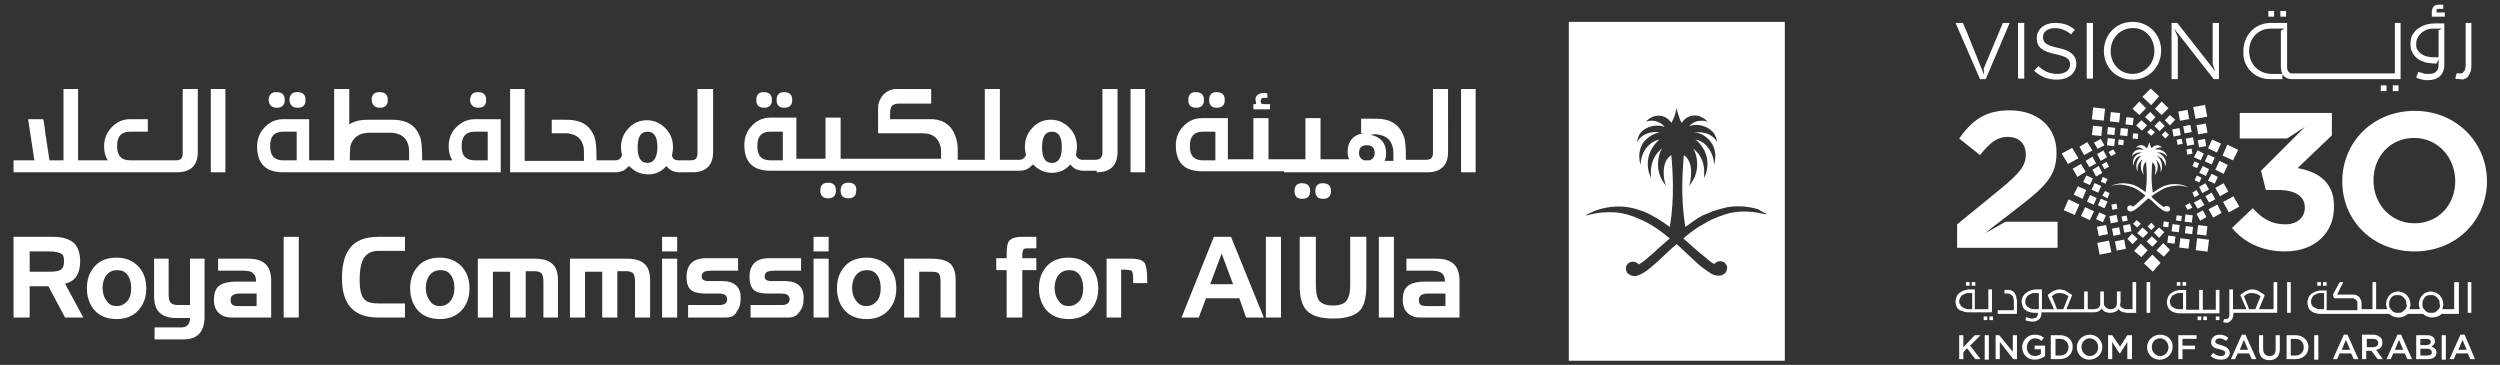 <?xml version="1.0" encoding="utf-8"?>
<!-- Generator: Adobe Illustrator 27.0.1, SVG Export Plug-In . SVG Version: 6.00 Build 0)  -->
<svg version="1.1" id="Layer_1" xmlns="http://www.w3.org/2000/svg" xmlns:xlink="http://www.w3.org/1999/xlink" x="0px" y="0px"
	 viewBox="0 0 480.3 70.1" style="enable-background:new 0 0 480.3 70.1;" xml:space="preserve">
<rect x="0" y="0" width="480.3" height="70.1" fill="#333333" stroke="none"/>
<style type="text/css">
	.st0{fill:#FFFFFF;}
</style>
<g>
	<g>
		<g>
			<rect x="435.8" y="2.1" class="st0" width="1.1" height="1.1"/>
			<rect x="459.7" y="16.4" class="st0" width="1.1" height="1.1"/>
			<path class="st0" d="M473.6,15.1c0.3-0.1,0.5-0.3,0.7-0.6c0.2-0.3,0.3-0.6,0.4-0.9c0.1-0.4,0.1-0.8,0.1-1.2v-8h-1.1v8
				c0,0.3,0,0.6-0.1,0.8c0,0.2-0.1,0.4-0.2,0.5c-0.1,0.1-0.2,0.2-0.3,0.3c-0.1,0.1-0.3,0.1-0.5,0.1c-0.1,0-0.2,0-0.3,0
				c-0.1,0-0.2,0-0.3-0.1l-0.3,1.1c0.3,0.1,0.6,0.1,0.9,0.1C473,15.3,473.3,15.3,473.6,15.1z"/>
			<path class="st0" d="M469.7,2.4h-1.6V2.1c0-0.1,0-0.3,0.1-0.3c0.1-0.1,0.2-0.1,0.4-0.1h0.8V0.9h-0.8c-0.4,0-0.8,0.1-1,0.3
				c-0.2,0.2-0.4,0.6-0.4,1.1v0.9h2.5V2.4z"/>
			<rect x="457.4" y="16.4" class="st0" width="1.1" height="1.1"/>
			<rect x="438.1" y="2.1" class="st0" width="1.1" height="1.1"/>
			<path class="st0" d="M464.5,11.3c0.4,0.3,0.9,0.5,1.5,0.7c0.6,0.1,1.2,0.2,1.8,0.2h0.3l0.4-0.8v1.1c0,0.6-0.2,1-0.5,1.3
				c-0.3,0.3-0.8,0.4-1.4,0.4c-0.4,0-0.7,0-1-0.1c-0.3-0.1-0.6-0.2-1-0.3l-0.4,1.1c0.4,0.2,0.8,0.3,1.2,0.4c0.3,0.1,0.7,0.1,1,0.1
				c1.1,0,1.9-0.3,2.4-0.8c0.5-0.5,0.8-1.2,0.8-2.1v-8h-1.8c-0.7,0-1.4,0.1-1.9,0.3c-0.6,0.2-1.1,0.5-1.5,0.8
				c-0.4,0.3-0.7,0.8-1,1.2c-0.2,0.5-0.3,1-0.3,1.6c0,0.7,0.1,1.3,0.4,1.7C463.7,10.6,464.1,11,464.5,11.3z M464.5,7.2
				c0.2-0.3,0.4-0.6,0.7-0.9c0.3-0.2,0.6-0.4,1-0.6c0.4-0.1,0.7-0.2,1.1-0.2v0h1.9l-0.7,0.3V11h-1.2c-0.4,0-0.8-0.1-1.2-0.2
				c-0.4-0.1-0.7-0.3-1-0.5c-0.3-0.2-0.5-0.5-0.7-0.8c-0.2-0.3-0.2-0.7-0.2-1.1C464.2,7.9,464.3,7.6,464.5,7.2z"/>
			<path class="st0" d="M436.1,15.2h2.4v-0.9c0,0,0,0.1,0.1,0.1c0.2,0.3,0.4,0.4,0.7,0.6c0.3,0.1,0.6,0.2,1,0.2h20.9V4.4h-1.1v9.7
				h-1.2h-18.5c-0.2,0-0.4,0-0.5-0.1c-0.1-0.1-0.2-0.2-0.3-0.3c-0.1-0.1-0.1-0.3-0.2-0.5c0-0.2,0-0.5,0-0.8V4.4h-3.1
				c-3.2,0-5.3,2.5-5.3,5.4v0C430.8,12.7,433,15.2,436.1,15.2z M432.1,9.8c0-2.4,1.7-4.3,4.1-4.3h2.7l-0.7,0.4v6.5
				c0,0.4,0,0.9,0.1,1.2c0,0.2,0.1,0.4,0.2,0.6l-2.2,0C433.8,14.1,432.1,12.2,432.1,9.8L432.1,9.8z"/>
			<polygon class="st0" points="425.1,12.3 425.6,13.7 418.3,4.4 417.2,4.4 417.2,15.2 418.4,15.2 418.4,7.1 417.7,5.5 425.3,15.2 
				426.3,15.2 426.3,4.4 425.1,4.4 			"/>
			<path class="st0" d="M441.4,32.3L448,26v-4.3h-17.7v4.9h9.1l3.4-2.2l-8.4,8.4l0.9,3.7h2.4c3.2,0,5.1,1.2,5.1,3.3v0.1
				c0,1.9-1.5,3.2-3.7,3.2c-2.7,0-4.5-1.1-6.3-3.1l-4,3.8c2.2,2.6,5.5,4.5,10.2,4.5c5.8,0,9.4-3.6,9.4-8.5v-0.1
				C448.5,34.8,445,32.9,441.4,32.3z"/>
			<path class="st0" d="M409.7,4.2c-3.3,0-5.5,2.6-5.5,5.6v0c0,3,2.2,5.5,5.5,5.5s5.5-2.6,5.5-5.6v0C415.2,6.8,413,4.2,409.7,4.2z
				 M413.9,9.8c0,2.4-1.8,4.4-4.2,4.4c-2.5,0-4.2-2-4.2-4.4v0c0-2.4,1.8-4.4,4.2-4.4C412.1,5.3,413.9,7.3,413.9,9.8L413.9,9.8z"/>
			<path class="st0" d="M463.9,21.3c-8.1,0-13.9,6.1-13.9,13.5v0.1c0,7.4,5.8,13.4,13.9,13.4c8.1,0,13.9-6.1,13.9-13.5v-0.1
				C477.7,27.3,471.9,21.3,463.9,21.3z M471.7,34.8c0,4.5-3.2,8.1-7.8,8.1c-4.6,0-7.9-3.7-7.9-8.2v-0.1c0-4.5,3.2-8.1,7.8-8.1
				S471.7,30.3,471.7,34.8L471.7,34.8z"/>
			<rect x="400.9" y="4.4" class="st0" width="1.2" height="10.7"/>
			<path class="st0" d="M381.4,44.8l1.1-0.9l5.7-4.4c4.6-3.6,6.9-5.7,6.9-10.1v-0.1c0-4.9-3.6-8.1-9-8.1c-4.7,0-7.2,1.9-9.7,5.4
				l4,3.2c1.9-2.4,3.3-3.5,5.3-3.5c2.1,0,3.5,1.2,3.5,3.4c0,2.2-1.3,3.6-4.5,6.3l-8.7,7.1v4.5h19.3v-5h-10L381.4,44.8z"/>
			<polygon class="st0" points="381.5,15.2 386.1,4.4 384.8,4.4 381.1,13.2 381.2,14.4 380.9,13.7 377.8,6 377.1,4.4 375.7,4.4 
				380.4,15.2 			"/>
			<rect x="387.7" y="4.4" class="st0" width="1.2" height="10.7"/>
			<path class="st0" d="M395.4,9.2c-2.4-0.5-2.9-1.1-2.9-2.1v0c0-1,0.9-1.7,2.3-1.7c1.1,0,2.1,0.4,3.1,1.2l0.7-0.9
				c-1.1-0.9-2.2-1.3-3.8-1.3c-2,0-3.5,1.2-3.5,2.9v0c0,1.8,1.1,2.6,3.6,3.1c2.3,0.5,2.8,1,2.8,2v0c0,1.1-1,1.8-2.4,1.8
				c-1.5,0-2.6-0.5-3.7-1.5l-0.8,0.9c1.3,1.2,2.7,1.7,4.4,1.7c2.1,0,3.7-1.2,3.7-3v0C398.9,10.6,397.8,9.7,395.4,9.2z"/>
		</g>
		<polygon class="st0" points="411,19.5 412.3,20.8 411,22.1 409.7,20.9 		"/>
		<polygon class="st0" points="414,20.9 415.3,22.1 416.6,20.8 415.3,19.5 		"/>
		<polygon class="st0" points="412.1,22.5 413.2,23.5 414.1,22.5 413.1,21.5 		"/>
		<polygon class="st0" points="415.9,23.1 416.9,24.1 417.9,23 416.9,22.1 		"/>
		<polygon class="st0" points="410.4,24.1 411.5,25.1 412.5,24.1 411.4,23.1 		"/>
		<polygon class="st0" points="413.9,24.2 414.9,25.2 415.9,24.2 414.9,23.2 		"/>
		<polygon class="st0" points="412.5,25.4 413.3,26.1 414,25.4 413.2,24.7 		"/>
		<polygon class="st0" points="415.3,25.9 416,26.6 416.7,25.9 416,25.2 		"/>
		
			<rect x="421.4" y="20.2" transform="matrix(0.984 -0.18 0.18 0.984 3.074 76.538)" class="st0" width="2.3" height="2.3"/>
		
			<rect x="418.5" y="21.2" transform="matrix(0.984 -0.18 0.18 0.984 2.876 75.902)" class="st0" width="1.8" height="1.8"/>
		<rect x="422" y="23.7" transform="matrix(0.984 -0.18 0.18 0.984 2.494 76.684)" class="st0" width="1.8" height="1.8"/>
		<rect x="419.4" y="24" transform="matrix(0.984 -0.18 0.18 0.984 2.423 76.124)" class="st0" width="1.4" height="1.4"/>
		
			<rect x="422.2" y="26.7" transform="matrix(0.984 -0.18 0.18 0.984 1.988 76.66)" class="st0" width="1.4" height="1.4"/>
		
			<rect x="417.3" y="24.6" transform="matrix(0.984 -0.18 0.18 0.984 2.286 75.754)" class="st0" width="1.4" height="1.4"/>
		
			<rect x="419.9" y="26.4" transform="matrix(0.984 -0.18 0.18 0.984 1.996 76.243)" class="st0" width="1.4" height="1.4"/>
		<rect x="418.1" y="26.6" transform="matrix(0.984 -0.18 0.18 0.984 1.968 75.921)" class="st0" width="1" height="1"/>
		<rect x="420" y="28.7" transform="matrix(0.984 -0.18 0.18 0.984 1.608 76.084)" class="st0" width="1" height="1"/>
		<polygon class="st0" points="427.9,27.8 427,29.9 429,30.8 430,28.8 		"/>
		<polygon class="st0" points="425,26.8 424.2,28.5 425.9,29.3 426.7,27.6 		"/>
		<polygon class="st0" points="426.4,30.9 425.6,32.6 427.2,33.4 428,31.7 		"/>
		<polygon class="st0" points="424.2,29.7 423.6,31 424.9,31.6 425.5,30.3 		"/>
		<polygon class="st0" points="424.9,33.4 424.2,34.7 425.5,35.3 426.1,34 		"/>
		<polygon class="st0" points="422.2,28.9 421.5,30.2 422.8,30.8 423.4,29.5 		"/>
		<polygon class="st0" points="423.2,31.9 422.5,33.2 423.8,33.8 424.4,32.5 		"/>
		<polygon class="st0" points="421.6,31 421.2,31.9 422.1,32.3 422.5,31.4 		"/>
		<rect x="421.7" y="33.9" transform="matrix(0.43 -0.903 0.903 0.43 209.686 400.838)" class="st0" width="1" height="1"/>
		<polygon class="st0" points="429.1,37.7 427.1,38.8 428.2,40.8 430.2,39.7 		"/>
		<polygon class="st0" points="427.2,35.2 425.6,36.1 426.5,37.7 428.1,36.8 		"/>
		<polygon class="st0" points="426,39.3 424.3,40.2 425.2,41.8 426.8,40.9 		"/>
		<polygon class="st0" points="424.9,37 423.7,37.7 424.4,38.9 425.6,38.3 		"/>
		<polygon class="st0" points="423.2,40.4 422,41.1 422.7,42.4 423.9,41.7 		"/>
		<polygon class="st0" points="423.7,35.2 422.5,35.9 423.1,37.1 424.4,36.4 		"/>
		<polygon class="st0" points="422.8,38.2 421.5,38.9 422.2,40.1 423.5,39.4 		"/>
		<polygon class="st0" points="422,36.5 421.2,37 421.6,37.9 422.5,37.4 		"/>
		<polygon class="st0" points="420.7,39 419.8,39.5 420.3,40.3 421.2,39.9 		"/>
		
			<rect x="421.8" y="46.2" transform="matrix(0.123 -0.993 0.993 0.123 324.073 461.222)" class="st0" width="2.3" height="2.3"/>
		
			<rect x="422.2" y="43.1" transform="matrix(0.123 -0.992 0.992 0.123 327.397 458.551)" class="st0" width="1.8" height="1.8"/>
		
			<rect x="418.8" y="45.7" transform="matrix(0.123 -0.992 0.992 0.123 321.824 457.385)" class="st0" width="1.8" height="1.8"/>
		
			<rect x="419.7" y="43.3" transform="matrix(0.123 -0.992 0.992 0.123 325.19 455.829)" class="st0" width="1.4" height="1.4"/>
		
			<rect x="416.3" y="45.1" transform="matrix(0.123 -0.992 0.992 0.123 320.445 454.072)" class="st0" width="1.4" height="1.4"/>
		
			<rect x="419.8" y="41.1" transform="matrix(0.123 -0.992 0.992 0.123 327.295 453.974)" class="st0" width="1.4" height="1.4"/>
		<rect x="417.3" y="43" transform="matrix(0.123 -0.992 0.992 0.123 323.219 453.121)" class="st0" width="1.4" height="1.4"/>
		<rect x="418.1" y="41.2" transform="matrix(0.123 -0.992 0.992 0.123 325.76 452.044)" class="st0" width="1" height="1"/>
		<rect x="415.6" y="42.4" transform="matrix(0.123 -0.992 0.992 0.123 322.389 450.6)" class="st0" width="1" height="1"/>
		<polygon class="st0" points="415.1,50.5 413.5,48.9 411.9,50.6 413.6,52.2 		"/>
		<polygon class="st0" points="414.8,18.5 413.2,17 411.6,18.6 413.3,20.2 		"/>
		<polygon class="st0" points="416.9,48 415.6,46.7 414.3,48.1 415.7,49.3 		"/>
		<polygon class="st0" points="412.6,48.1 411.3,46.8 410,48.2 411.4,49.4 		"/>
		<polygon class="st0" points="414.5,46.4 413.4,45.4 412.4,46.4 413.5,47.4 		"/>
		<polygon class="st0" points="410.7,45.9 409.6,44.9 408.7,45.9 409.7,46.9 		"/>
		<polygon class="st0" points="415.8,44.6 414.8,43.7 413.8,44.7 414.8,45.7 		"/>
		<polygon class="st0" points="412.7,44.7 411.6,43.7 410.6,44.8 411.7,45.7 		"/>
		<polygon class="st0" points="414,43.5 413.3,42.8 412.6,43.5 413.3,44.2 		"/>
		<polygon class="st0" points="411.3,43 410.5,42.3 409.8,43 410.6,43.7 		"/>
		
			<rect x="402.9" y="46.6" transform="matrix(0.981 -0.197 0.197 0.981 -1.496 80.323)" class="st0" width="2.3" height="2.3"/>
		<rect x="406.3" y="46" transform="matrix(0.981 -0.196 0.196 0.981 -1.278 80.885)" class="st0" width="1.8" height="1.8"/>
		
			<rect x="402.8" y="43.5" transform="matrix(0.981 -0.197 0.197 0.981 -0.855 80.254)" class="st0" width="1.8" height="1.8"/>
		
			<rect x="405.7" y="43.6" transform="matrix(0.981 -0.196 0.196 0.981 -0.783 80.68)" class="st0" width="1.4" height="1.4"/>
		<rect x="407.8" y="43" transform="matrix(0.981 -0.196 0.196 0.981 -0.624 81.08)" class="st0" width="1.4" height="1.4"/>
		
			<rect x="405.2" y="41.2" transform="matrix(0.981 -0.196 0.196 0.981 -0.321 80.538)" class="st0" width="1.4" height="1.4"/>
		<rect x="407.5" y="41.4" transform="matrix(0.981 -0.196 0.196 0.981 -0.282 80.867)" class="st0" width="1" height="1"/>
		
			<rect x="405.5" y="39.3" transform="matrix(0.981 -0.197 0.197 0.981 9.470379e-02 80.648)" class="st0" width="1" height="1"/>
		<polygon class="st0" points="398.6,41.3 399.5,39.3 397.4,38.3 396.5,40.4 		"/>
		<polygon class="st0" points="401.5,42.3 402.3,40.6 400.6,39.8 399.8,41.5 		"/>
		<polygon class="st0" points="400.1,38.2 400.8,36.5 399.2,35.8 398.4,37.4 		"/>
		
			<rect x="401.2" y="37.7" transform="matrix(0.415 -0.91 0.91 0.415 200.151 388.189)" class="st0" width="1.4" height="1.4"/>
		<polygon class="st0" points="404,42.7 404.6,41.4 403.3,40.8 402.7,42.1 		"/>
		
			<rect x="400.5" y="34" transform="matrix(0.415 -0.91 0.91 0.415 203.089 385.315)" class="st0" width="1.4" height="1.4"/>
		
			<rect x="403.3" y="38.5" transform="matrix(0.415 -0.91 0.91 0.415 200.635 390.458)" class="st0" width="1.4" height="1.4"/>
		
			<rect x="402.2" y="35.5" transform="matrix(0.415 -0.91 0.91 0.415 202.606 387.711)" class="st0" width="1.4" height="1.4"/>
		<polygon class="st0" points="404.9,38.1 405.3,37.1 404.4,36.7 403.9,37.6 		"/>
		<polygon class="st0" points="404.5,35.3 404.9,34.4 404,34 403.6,34.9 		"/>
		<polygon class="st0" points="397.3,31.5 399.3,30.4 398.1,28.4 396.1,29.5 		"/>
		<polygon class="st0" points="399.1,34 400.7,33 399.8,31.5 398.2,32.4 		"/>
		<polygon class="st0" points="400.4,29.8 402,28.9 401,27.3 399.5,28.2 		"/>
		<polygon class="st0" points="401.4,32.1 402.7,31.4 402,30.1 400.7,30.9 		"/>
		<polygon class="st0" points="403,28.6 404.3,27.9 403.6,26.7 402.3,27.4 		"/>
		<polygon class="st0" points="402.7,33.9 403.9,33.2 403.2,31.9 402,32.6 		"/>
		<polygon class="st0" points="403.6,30.9 404.8,30.2 404.1,28.9 402.9,29.6 		"/>
		<polygon class="st0" points="404.3,32.5 405.2,32 404.7,31.1 403.8,31.6 		"/>
		<polygon class="st0" points="405.6,30 406.5,29.5 406,28.7 405.1,29.2 		"/>
		
			<rect x="402.1" y="20.6" transform="matrix(0.106 -0.994 0.994 0.106 338.791 420.433)" class="st0" width="2.3" height="2.3"/>
		
			<rect x="402.2" y="24.1" transform="matrix(0.106 -0.994 0.994 0.106 335.327 423.176)" class="st0" width="1.8" height="1.8"/>
		
			<rect x="405.6" y="21.5" transform="matrix(0.106 -0.994 0.994 0.106 340.979 424.213)" class="st0" width="1.8" height="1.8"/>
		
			<rect x="405.1" y="24.3" transform="matrix(0.106 -0.994 0.994 0.106 337.734 425.892)" class="st0" width="1.4" height="1.4"/>
		
			<rect x="408.5" y="22.5" transform="matrix(0.106 -0.994 0.994 0.106 342.695 427.568)" class="st0" width="1.4" height="1.4"/>
		
			<rect x="405.1" y="26.5" transform="matrix(0.106 -0.994 0.994 0.106 335.51 427.786)" class="st0" width="1.4" height="1.4"/>
		
			<rect x="407.6" y="24.6" transform="matrix(0.106 -0.994 0.994 0.106 339.643 428.544)" class="st0" width="1.4" height="1.4"/>
		<rect x="407.2" y="26.7" transform="matrix(0.106 -0.994 0.994 0.106 337.227 429.719)" class="st0" width="1" height="1"/>
		<rect x="409.7" y="25.5" transform="matrix(0.106 -0.994 0.994 0.106 340.943 431.14)" class="st0" width="1" height="1"/>
		<path class="st0" d="M420.4,36c-0.2-0.1-0.5-0.3-0.9-0.4c-0.6-0.2-1.5-0.3-2.5-0.2c-0.3,0.1-0.7,0.1-1.1,0.3c0,0-0.1,0-0.1,0
			c-0.2,0.1-0.4,0.2-0.6,0.3c-0.2,0.1-0.3,0.2-0.5,0.3c-0.4,0.2-0.7,0.5-1.1,0.7c-0.4-2.4-0.2-4.7-0.1-5.8c0,0,0,0,0,0
			c0.9,0.5,0.6,2.1,0.4,2.5c0,0,0,0,0,0c1.1-1.3,0.5-2.7,0.3-3c0,0,0,0,0,0c0.2,0.1,0.3,0.3,0.4,0.4c0.3,0.4,0.5,0.9,0.5,1.3
			c0,0.2,0,0.4,0,0.6c0,0,0,0.1,0,0.1c0,0,0,0,0,0c0,0,0,0,0,0c0.3-0.6,0.4-1.4,0-2.3c-0.1-0.2-0.3-0.5-0.5-0.7
			c-0.1-0.1-0.1-0.1-0.2-0.2c0,0,0,0,0,0c0.1,0,0.1,0,0.2,0.1c0.2,0.1,0.3,0.2,0.5,0.3c0.3,0.2,0.5,0.6,0.7,0.9
			c0.1,0.3,0.2,0.6,0.2,0.8c0,0,0,0,0,0c0.2-0.7,0.1-1.3-0.2-1.7c-0.2-0.3-0.4-0.5-0.7-0.7c-0.2-0.1-0.3-0.2-0.5-0.2
			c-0.1,0-0.2,0-0.2-0.1c0,0,0,0,0,0c0.1,0,0.2,0,0.2,0c0.2,0,0.3,0,0.5,0c0.3,0.1,0.5,0.2,0.7,0.3c0.3,0.2,0.4,0.4,0.5,0.5
			c0,0,0,0,0,0c0-0.4-0.2-0.7-0.5-0.9c-0.2-0.2-0.4-0.3-0.7-0.4c-0.2,0-0.3-0.1-0.5-0.1c-0.2,0-0.4,0-0.6,0.1c0,0,0,0,0,0
			c0.2-0.2,0.4-0.4,0.6-0.4c0.2,0,0.3-0.1,0.5-0.1c0.2,0,0.3,0,0.4,0.1c0,0,0,0,0,0c-0.1-0.1-0.3-0.2-0.4-0.3
			c-0.2-0.1-0.3-0.1-0.5-0.2c-0.4,0-0.9,0.1-1.2,0.6c0,0,0,0,0,0c-0.1-0.1-0.1-0.2-0.2-0.3c-0.1-0.3-0.2-0.6-0.3-0.9c0,0,0,0,0,0
			c-0.1,0.3-0.1,0.6-0.3,0.9c-0.1,0.1-0.1,0.2-0.2,0.3c0,0,0,0,0,0c-0.5-0.8-1.5-0.8-2.1-0.1c0,0,0,0,0,0c0.4-0.2,1.1-0.1,1.5,0.4
			c0,0,0,0,0,0c-0.6-0.2-1.5-0.1-1.9,0.5c-0.2,0.2-0.3,0.5-0.3,0.8c0,0,0,0,0,0c0-0.1,0.1-0.2,0.3-0.4c0.3-0.2,0.8-0.5,1.6-0.4
			c0,0,0,0,0,0c-0.4,0.1-1.2,0.4-1.6,1.2c-0.1,0.4-0.2,0.8,0,1.4c0,0,0,0,0,0c0,0,0,0,0,0c0-0.8,0.4-1.8,1.5-2c0,0,0,0,0,0
			c-1.2,1.1-1.1,2.4-0.7,3.1c0,0,0,0,0,0c-0.1-0.6-0.1-1.6,0.9-2.4c0,0,0,0,0,0c-0.2,0.4-0.7,1.8,0.3,3c0,0,0,0,0,0
			c-0.2-0.4-0.4-1.9,0.4-2.5c0,0,0,0,0,0c0.1,1.1,0.3,3.4-0.1,5.8c-0.7-0.5-1.4-1-2.1-1.3c-0.1,0-0.2-0.1-0.3-0.1
			c-0.7-0.2-1.4-0.3-2-0.3c-1,0-1.7,0.3-2.1,0.5c-0.1,0-0.2,0.1-0.2,0.1c0,0,0,0,0,0c0.1,0,0.1,0,0.2-0.1c0.7-0.2,1.4-0.3,2.1-0.2
			c0.7,0.1,1.4,0.3,2,0.5c0.9,0.4,1.7,1,2.4,1.6c-1,0.9-1.9,1.8-2.4,2.1c0,0-0.1,0-0.1,0c-0.1-0.2-0.3-0.3-0.6-0.2
			c-0.2,0-0.4,0.2-0.4,0.4c0,0.2,0,0.4,0.1,0.5c0.3,0.3,0.6,0.3,1,0.1c0.7-0.3,1.6-1.2,2.7-2.2c0.1-0.1,0.2-0.2,0.3-0.2
			c0.1,0.1,0.2,0.2,0.3,0.2c0.5,0.4,0.9,0.9,1.4,1.3c0.2,0.2,0.3,0.3,0.5,0.4c0.2,0.2,0.5,0.4,0.7,0.5c0.4,0.2,0.8,0.2,1.1,0
			c0,0,0,0,0,0c0.1-0.1,0.2-0.3,0.1-0.5c0-0.1-0.1-0.2-0.2-0.3c-0.1-0.1-0.2-0.1-0.3-0.1c-0.2-0.1-0.5,0-0.6,0.2
			c-0.1,0-0.1-0.1-0.2-0.1c-0.2-0.1-0.4-0.3-0.7-0.5c-0.2-0.1-0.3-0.3-0.5-0.4c-0.3-0.3-0.7-0.6-1.1-1c0.3-0.3,0.7-0.6,1.1-0.8
			c0.2-0.1,0.3-0.2,0.5-0.3c0.2-0.1,0.4-0.3,0.7-0.4c0.3-0.2,0.7-0.3,1.1-0.4c0.8-0.2,1.6-0.3,2.5-0.2
			C419.8,35.8,420.1,35.9,420.4,36C420.4,36,420.5,36,420.4,36"/>
		<g>
			<rect x="381.1" y="60.8" class="st0" width="0.7" height="0.7"/>
			<path class="st0" d="M426.4,60.1v-4.4h-0.7v3.8h-2.5v-3.8h-0.7v3.8H420v-3.8h-1c-0.4,0-0.8,0.1-1.1,0.2c-0.3,0.1-0.6,0.3-0.9,0.5
				c-0.2,0.2-0.4,0.4-0.5,0.7c-0.1,0.3-0.2,0.6-0.2,0.9c0,0.4,0.1,0.7,0.2,1c0.1,0.3,0.3,0.5,0.6,0.7c0.2,0.2,0.5,0.3,0.9,0.4
				c0.3,0.1,0.7,0.1,1,0.1H426.4z M418,59.3c-0.2-0.1-0.4-0.2-0.6-0.3s-0.3-0.3-0.4-0.5c-0.1-0.2-0.1-0.4-0.1-0.7
				c0-0.2,0.1-0.4,0.2-0.6c0.1-0.2,0.2-0.4,0.4-0.5c0.2-0.1,0.4-0.2,0.6-0.3c0.2-0.1,0.4-0.1,0.7-0.1h0.6v3.1h-0.6
				C418.5,59.4,418.2,59.4,418,59.3z"/>
			<rect x="412.4" y="54.2" class="st0" width="0.7" height="5.9"/>
			<rect x="419.3" y="54.2" class="st0" width="0.7" height="0.7"/>
			<rect x="425.7" y="60.8" class="st0" width="0.7" height="0.7"/>
			<rect x="382.2" y="60.8" class="st0" width="0.7" height="0.7"/>
			<path class="st0" d="M409.8,59.4h-1.1c-0.4,0-0.7-0.1-0.9-0.2c-0.2-0.1-0.4-0.3-0.5-0.5c0-0.2,0.1-0.4,0.1-0.6V56h-0.7v2.2
				c0,0.4-0.1,0.7-0.3,0.9c-0.2,0.2-0.5,0.3-0.9,0.3c-0.2,0-0.4,0-0.5-0.1c-0.2-0.1-0.3-0.1-0.4-0.2c-0.1-0.1-0.2-0.2-0.3-0.4
				c-0.1-0.1-0.1-0.3-0.1-0.4V56h-0.7v2.3c0,0.2,0,0.4-0.1,0.5c-0.1,0.1-0.1,0.3-0.2,0.3c-0.1,0.1-0.2,0.2-0.4,0.2
				c-0.1,0-0.3,0.1-0.4,0.1h-1.3V56h-0.7v3.4H397l1.1-2.7c-0.2-0.2-0.4-0.3-0.6-0.4c-0.2-0.1-0.4-0.3-0.6-0.4
				c-0.2-0.1-0.4-0.2-0.6-0.2c-0.2-0.1-0.4-0.1-0.6-0.1c-0.2,0-0.4,0-0.6,0.1c-0.2,0.1-0.4,0.1-0.6,0.2c-0.2,0.1-0.4,0.2-0.6,0.4
				c-0.2,0.1-0.4,0.3-0.5,0.4l1.2,2.7h-2.3v-3.8h-1.1c-0.4,0-0.8,0.1-1.1,0.2c-0.3,0.1-0.6,0.3-0.9,0.5c-0.2,0.2-0.4,0.4-0.6,0.7
				c-0.1,0.3-0.2,0.6-0.2,0.9c0,0.4,0.1,0.7,0.2,1c0.1,0.3,0.3,0.5,0.6,0.7c0.2,0.2,0.5,0.3,0.9,0.4c0.3,0.1,0.7,0.1,1,0.1h0.4v0.2
				c0,0.3-0.1,0.6-0.3,0.7c-0.2,0.1-0.5,0.2-0.8,0.2c-0.2,0-0.4,0-0.5-0.1c-0.2,0-0.3-0.1-0.6-0.2l-0.2,0.6c0.3,0.1,0.5,0.2,0.7,0.2
				c0.2,0,0.4,0.1,0.6,0.1c0.6,0,1.1-0.2,1.4-0.5c0.3-0.3,0.4-0.7,0.4-1.2v-0.1h10.2c0.3,0,0.6-0.1,0.8-0.2c0.2-0.1,0.4-0.3,0.6-0.5
				c0.2,0.3,0.4,0.5,0.6,0.6c0.3,0.1,0.6,0.2,1,0.2c0.4,0,0.7-0.1,1-0.2c0.3-0.1,0.5-0.3,0.6-0.6c0.1,0.1,0.1,0.2,0.2,0.3
				c0.1,0.1,0.2,0.2,0.3,0.2c0.1,0.1,0.3,0.1,0.5,0.2c0.1,0,0.3,0,0.5,0.1v0h1.9v-5.9h-0.7V59.4z M391.6,59.4h-0.7
				c-0.2,0-0.5,0-0.7-0.1c-0.2-0.1-0.4-0.2-0.6-0.3c-0.2-0.1-0.3-0.3-0.4-0.5c-0.1-0.2-0.1-0.4-0.1-0.7c0-0.2,0.1-0.5,0.2-0.6
				c0.1-0.2,0.2-0.4,0.4-0.5c0.2-0.1,0.4-0.2,0.6-0.3c0.2-0.1,0.4-0.1,0.7-0.1h0.7V59.4z M395.2,59.4l-1-2.5
				c0.3-0.2,0.5-0.4,0.8-0.5c0.3-0.1,0.5-0.1,0.8-0.1c0.3,0,0.6,0.1,0.9,0.2c0.3,0.1,0.5,0.3,0.7,0.4l-1,2.5H395.2z"/>
			<rect x="378.8" y="54.2" class="st0" width="0.7" height="0.7"/>
			<rect x="445.2" y="54.2" class="st0" width="0.7" height="0.7"/>
			<rect x="439.4" y="54.2" class="st0" width="0.7" height="5.9"/>
			<rect x="418.2" y="54.2" class="st0" width="0.7" height="0.7"/>
			<path class="st0" d="M387.4,57.5c0-0.3,0-0.5-0.1-0.7c-0.1-0.2-0.2-0.4-0.3-0.6c-0.2-0.2-0.4-0.3-0.6-0.4
				c-0.2-0.1-0.5-0.1-0.8-0.1h-0.5v0.7h0.6c0.2,0,0.3,0,0.5,0.1c0.1,0.1,0.3,0.2,0.4,0.3c0.1,0.1,0.2,0.2,0.2,0.4
				c0,0.1,0.1,0.3,0.1,0.5v1.9h-3.1v0.7h3.7V57.5z"/>
			<rect x="474.1" y="54.2" class="st0" width="0.7" height="5.9"/>
			<rect x="446.3" y="54.2" class="st0" width="0.7" height="0.7"/>
			<path class="st0" d="M472.2,54.2h-0.7v5.2h-2.3c0.1-0.3,0.2-0.6,0.2-1c0-0.3-0.1-0.7-0.2-0.9c-0.1-0.3-0.3-0.5-0.5-0.8
				c-0.2-0.2-0.5-0.4-0.8-0.5c-0.3-0.1-0.6-0.2-0.9-0.2c-0.3,0-0.6,0.1-0.9,0.2c-0.3,0.1-0.5,0.3-0.7,0.5c-0.2,0.2-0.4,0.5-0.5,0.8
				c-0.1,0.3-0.2,0.6-0.2,0.9c0,0.2,0,0.3,0.1,0.5c0,0.2,0.1,0.3,0.1,0.5h-2c0.1-0.3,0.2-0.6,0.2-1c0-0.3-0.1-0.7-0.2-0.9
				c-0.1-0.3-0.3-0.5-0.5-0.8c-0.2-0.2-0.5-0.4-0.8-0.5c-0.3-0.1-0.6-0.2-0.9-0.2c-0.3,0-0.6,0.1-0.9,0.2c-0.3,0.1-0.5,0.3-0.7,0.5
				c-0.2,0.2-0.4,0.5-0.5,0.8c-0.1,0.3-0.2,0.6-0.2,0.9c0,0.2,0,0.3,0.1,0.5c0,0.2,0.1,0.3,0.1,0.5h-2.1v-5.2h-0.7v5.2h-2.1v-1
				c0-0.3,0-0.5-0.1-0.7c-0.1-0.2-0.2-0.4-0.3-0.6c-0.2-0.2-0.4-0.3-0.6-0.4c-0.2-0.1-0.5-0.1-0.8-0.1h-2.9l1.2-2.4h-0.7l-1.3,2.4
				c0,0.1,0.1,0.3,0.1,0.4c0,0.1,0.1,0.2,0.2,0.3h3.3c0.2,0,0.4,0,0.5,0.1c0.2,0.1,0.3,0.1,0.4,0.3c0.1,0.1,0.2,0.2,0.2,0.4
				c0,0.1,0,0.3,0,0.5v1H447v-3.8h-1c-0.4,0-0.8,0.1-1.1,0.2c-0.3,0.1-0.6,0.3-0.9,0.5c-0.2,0.2-0.4,0.4-0.5,0.7
				c-0.1,0.3-0.2,0.6-0.2,0.9c0,0.4,0.1,0.7,0.2,1c0.1,0.3,0.3,0.5,0.6,0.7c0.2,0.2,0.5,0.3,0.9,0.4c0.3,0.1,0.7,0.1,1,0.1h13
				c0.2,0.2,0.5,0.4,0.8,0.5c0.3,0.1,0.6,0.2,1,0.2c0.4,0,0.7-0.1,1-0.2c0.3-0.1,0.6-0.3,0.8-0.5h2.9c0.2,0.2,0.5,0.4,0.8,0.5
				c0.3,0.1,0.6,0.2,1,0.2c0.3,0,0.7-0.1,1-0.2c0.3-0.1,0.6-0.3,0.8-0.5h3.3V54.2z M446.4,59.4h-0.6c-0.2,0-0.5,0-0.7-0.1
				c-0.2-0.1-0.4-0.2-0.6-0.3s-0.3-0.3-0.4-0.5c-0.1-0.2-0.1-0.4-0.1-0.7c0-0.2,0.1-0.4,0.2-0.6c0.1-0.2,0.2-0.4,0.4-0.5
				c0.2-0.1,0.4-0.2,0.6-0.3c0.2-0.1,0.4-0.1,0.7-0.1h0.6V59.4z M462.3,59.1c-0.1,0.2-0.2,0.4-0.4,0.5c-0.2,0.2-0.3,0.3-0.5,0.4
				c-0.2,0.1-0.4,0.1-0.7,0.1c-0.2,0-0.5,0-0.7-0.1c-0.2-0.1-0.4-0.2-0.5-0.4c-0.2-0.2-0.3-0.3-0.4-0.5c-0.1-0.2-0.1-0.4-0.1-0.7
				c0-0.2,0-0.5,0.1-0.7c0.1-0.2,0.2-0.4,0.3-0.5c0.1-0.2,0.3-0.3,0.5-0.4c0.2-0.1,0.4-0.1,0.7-0.1c0.3,0,0.5,0,0.7,0.1
				c0.2,0.1,0.4,0.2,0.5,0.4c0.2,0.2,0.3,0.3,0.4,0.5c0.1,0.2,0.1,0.4,0.1,0.7C462.5,58.7,462.4,58.9,462.3,59.1z M468.7,59.1
				c-0.1,0.2-0.2,0.4-0.4,0.5c-0.2,0.2-0.3,0.3-0.5,0.4c-0.2,0.1-0.4,0.1-0.7,0.1c-0.2,0-0.5,0-0.7-0.1c-0.2-0.1-0.4-0.2-0.5-0.4
				c-0.2-0.2-0.3-0.3-0.4-0.5c-0.1-0.2-0.1-0.4-0.1-0.7c0-0.2,0-0.5,0.1-0.7s0.2-0.4,0.3-0.5c0.1-0.2,0.3-0.3,0.5-0.4
				c0.2-0.1,0.4-0.1,0.7-0.1c0.3,0,0.5,0,0.7,0.1c0.2,0.1,0.4,0.2,0.5,0.4c0.2,0.2,0.3,0.3,0.4,0.5s0.1,0.4,0.1,0.7
				C468.8,58.7,468.8,58.9,468.7,59.1z"/>
			<path class="st0" d="M377.4,59.9c0.3,0.1,0.7,0.1,1,0.1h4.3v-4.4h-0.7v3.8h-2.6v-3.8h-1c-0.4,0-0.8,0.1-1.1,0.2
				c-0.3,0.1-0.6,0.3-0.9,0.5c-0.2,0.2-0.4,0.4-0.5,0.7c-0.1,0.3-0.2,0.6-0.2,0.9c0,0.4,0.1,0.7,0.2,1c0.1,0.3,0.3,0.5,0.6,0.7
				C376.8,59.7,377.1,59.8,377.4,59.9z M376.4,57.8c0-0.2,0.1-0.4,0.2-0.6c0.1-0.2,0.2-0.4,0.4-0.5c0.2-0.1,0.4-0.2,0.6-0.3
				c0.2-0.1,0.4-0.1,0.7-0.1h0.6v3.1h-0.6c-0.2,0-0.5,0-0.7-0.1c-0.2-0.1-0.4-0.2-0.6-0.3c-0.2-0.1-0.3-0.3-0.4-0.5
				C376.4,58.3,376.4,58.1,376.4,57.8z"/>
			<rect x="423.3" y="60.8" class="st0" width="0.7" height="0.7"/>
			<rect x="422.2" y="60.8" class="st0" width="0.7" height="0.7"/>
			<path class="st0" d="M429,60.9c0-0.2,0.1-0.4,0.1-0.7v-0.1h8.4v-5.9h-0.7v5.2H434l1.1-2.7c-0.2-0.2-0.4-0.3-0.6-0.4
				c-0.2-0.1-0.4-0.3-0.6-0.4c-0.2-0.1-0.4-0.2-0.6-0.2c-0.2-0.1-0.4-0.1-0.6-0.1c-0.2,0-0.4,0-0.6,0.1c-0.2,0.1-0.4,0.1-0.6,0.2
				c-0.2,0.1-0.4,0.2-0.6,0.4c-0.2,0.1-0.4,0.3-0.5,0.4l1.2,2.7H429v-3.8h-0.7v4.6c0,0.2,0,0.3,0,0.5c0,0.1-0.1,0.2-0.1,0.3
				c0,0.1-0.1,0.1-0.2,0.2c-0.1,0-0.2,0.1-0.3,0.1c-0.1,0-0.1,0-0.2,0c0,0-0.1,0-0.2,0l-0.2,0.6c0.2,0,0.4,0.1,0.5,0.1
				c0.2,0,0.4,0,0.6-0.1c0.2-0.1,0.3-0.2,0.4-0.3C428.9,61.3,428.9,61.1,429,60.9z M431.1,56.9c0.3-0.2,0.5-0.4,0.8-0.5
				c0.3-0.1,0.5-0.1,0.8-0.1c0.3,0,0.6,0.1,0.9,0.2c0.3,0.1,0.5,0.3,0.7,0.4l-1,2.5h-1.2L431.1,56.9z"/>
			<rect x="377.7" y="54.2" class="st0" width="0.7" height="0.7"/>
			<polygon class="st0" points="380.5,64.4 379.4,64.4 377.2,66.7 377.2,64.4 376.4,64.4 376.4,69 377.2,69 377.2,67.7 377.9,66.9 
				379.5,69 380.5,69 378.5,66.4 			"/>
			<rect x="381.3" y="64.4" class="st0" width="0.8" height="4.7"/>
			<polygon class="st0" points="386.7,67.6 384.1,64.4 383.4,64.4 383.4,69 384.2,69 384.2,65.7 386.8,69 387.5,69 387.5,64.4 
				386.7,64.4 			"/>
			<path class="st0" d="M390.9,67.1h1.2V68c-0.3,0.2-0.7,0.4-1.1,0.4c-1,0-1.6-0.7-1.6-1.7v0c0-0.9,0.7-1.7,1.5-1.7
				c0.6,0,1,0.2,1.3,0.5l0.5-0.6c-0.5-0.4-1-0.6-1.8-0.6c-1.4,0-2.4,1.1-2.4,2.4v0c0,1.4,1,2.4,2.4,2.4c0.8,0,1.5-0.3,2-0.7v-2h-2
				V67.1z"/>
			<path class="st0" d="M395.8,64.4H394V69h1.7c1.5,0,2.5-1,2.5-2.3v0C398.3,65.4,397.2,64.4,395.8,64.4z M397.4,66.7
				c0,0.9-0.6,1.6-1.6,1.6h-0.9v-3.2h0.9C396.7,65.1,397.4,65.8,397.4,66.7L397.4,66.7z"/>
			<path class="st0" d="M401.5,64.3c-1.4,0-2.5,1.1-2.5,2.4v0c0,1.3,1,2.4,2.4,2.4c1.4,0,2.5-1.1,2.5-2.4v0
				C403.9,65.4,402.9,64.3,401.5,64.3z M403.1,66.7c0,0.9-0.6,1.7-1.6,1.7c-0.9,0-1.6-0.8-1.6-1.7v0c0-0.9,0.6-1.7,1.6-1.7
				C402.4,65,403.1,65.8,403.1,66.7L403.1,66.7z"/>
			<polygon class="st0" points="407.3,66.6 405.8,64.4 405,64.4 405,69 405.8,69 405.8,65.7 407.2,67.9 407.3,67.9 408.7,65.7 
				408.7,69 409.6,69 409.6,64.4 408.7,64.4 			"/>
			<path class="st0" d="M415,64.3c-1.4,0-2.5,1.1-2.5,2.4v0c0,1.3,1,2.4,2.4,2.4c1.4,0,2.5-1.1,2.5-2.4v0
				C417.5,65.4,416.5,64.3,415,64.3z M416.6,66.7c0,0.9-0.6,1.7-1.6,1.7c-0.9,0-1.6-0.8-1.6-1.7v0c0-0.9,0.6-1.7,1.6-1.7
				C415.9,65,416.6,65.8,416.6,66.7L416.6,66.7z"/>
			<polygon class="st0" points="418.5,69 419.3,69 419.3,67.1 421.7,67.1 421.7,66.4 419.3,66.4 419.3,65.1 422,65.1 422,64.4 
				418.5,64.4 			"/>
			<path class="st0" d="M426.7,66.3c-0.9-0.2-1.1-0.4-1.1-0.7v0c0-0.3,0.3-0.6,0.8-0.6c0.4,0,0.9,0.2,1.3,0.5l0.4-0.6
				c-0.5-0.4-1-0.6-1.7-0.6c-0.9,0-1.6,0.6-1.6,1.4v0c0,0.9,0.6,1.2,1.6,1.4c0.9,0.2,1.1,0.4,1.1,0.7v0c0,0.4-0.3,0.6-0.8,0.6
				c-0.6,0-1-0.2-1.5-0.6l-0.5,0.6c0.6,0.5,1.2,0.7,2,0.7c1,0,1.7-0.5,1.7-1.4v0C428.2,66.9,427.7,66.6,426.7,66.3z"/>
			<path class="st0" d="M430.7,64.3l-2.1,4.7h0.8l0.5-1.1h2.2l0.5,1.1h0.9l-2.1-4.7H430.7z M430.3,67.2l0.8-1.9l0.8,1.9H430.3z"/>
			<path class="st0" d="M437.2,67.1c0,0.9-0.4,1.3-1.2,1.3c-0.7,0-1.2-0.5-1.2-1.3v-2.7h-0.8v2.7c0,1.4,0.8,2.1,2,2.1
				c1.2,0,2-0.7,2-2.1v-2.7h-0.8V67.1z"/>
			<path class="st0" d="M441,64.4h-1.7V69h1.7c1.5,0,2.5-1,2.5-2.3v0C443.5,65.4,442.5,64.4,441,64.4z M442.6,66.7
				c0,0.9-0.6,1.6-1.6,1.6h-0.9v-3.2h0.9C442,65.1,442.6,65.8,442.6,66.7L442.6,66.7z"/>
			<rect x="444.6" y="64.4" class="st0" width="0.8" height="4.7"/>
			<path class="st0" d="M450.3,64.3l-2.1,4.7h0.8l0.5-1.1h2.2l0.5,1.1h0.9l-2.1-4.7H450.3z M449.9,67.2l0.8-1.9l0.8,1.9H449.9z"/>
			<path class="st0" d="M457.7,65.8L457.7,65.8c0-0.4-0.1-0.8-0.4-1c-0.3-0.3-0.8-0.5-1.4-0.5h-2.1V69h0.8v-1.6h1h0l1.2,1.6h1
				l-1.3-1.8C457.3,67.1,457.7,66.6,457.7,65.8z M454.7,66.7v-1.6h1.2c0.6,0,1,0.3,1,0.8v0c0,0.5-0.4,0.8-1,0.8H454.7z"/>
			<path class="st0" d="M460.6,64.3l-2.1,4.7h0.8l0.5-1.1h2.2l0.5,1.1h0.9l-2.1-4.7H460.6z M460.1,67.2l0.8-1.9l0.8,1.9H460.1z"/>
			<path class="st0" d="M467.1,66.6c0.3-0.2,0.7-0.5,0.7-1v0c0-0.3-0.1-0.6-0.3-0.8c-0.3-0.3-0.7-0.4-1.2-0.4h-2.1V69h2.2
				c1,0,1.7-0.4,1.7-1.3v0C468.1,67.1,467.7,66.8,467.1,66.6z M465,65.1h1.2c0.5,0,0.8,0.2,0.8,0.6v0c0,0.4-0.4,0.6-0.9,0.6H465
				V65.1z M467.2,67.7c0,0.4-0.3,0.6-0.9,0.6H465V67h1.3C466.9,67,467.2,67.3,467.2,67.7L467.2,67.7z"/>
			<rect x="469.1" y="64.4" class="st0" width="0.8" height="4.7"/>
			<path class="st0" d="M473.5,64.3h-0.8l-2.1,4.7h0.8l0.5-1.1h2.2l0.5,1.1h0.9L473.5,64.3z M472.3,67.2l0.8-1.9l0.8,1.9H472.3z"/>
		</g>
	</g>
	<g>
		<g>
			<path class="st0" d="M35.1,29.5c0,0.4-0.1,0.7-0.3,1c-0.2,0.2-0.6,0.3-1,0.3h-1h-0.6H25c-1.7,0-2.5-0.9-2.5-2.7V28
				c0-1.8,0.8-2.7,2.5-2.7l1.1,0h2.3v-2.4l-3.4,0c-1.4,0-2.5,0.5-3.5,1.5c-1,1-1.5,2.3-1.5,3.7c0,1,0.2,1.9,0.7,2.7h-2.9h-0.6H15
				V17.7l0-0.6c-1.2,0-2.2,0-2.8,0v13.7H9.5l-0.6-4c-0.1-0.5-0.2-1.2-0.3-2.1c-0.1-0.9-0.2-1.5-0.3-1.8H5.4l1.2,7.9H2.6v2.3h14.6
				h0.6h14.4h0.6h1.2c2.6,0,4-1.3,4-3.9V17.1h-2.9V29.5z"/>
			<rect x="40.5" y="17.1" class="st0" width="2.8" height="16"/>
			<path class="st0" d="M53.2,20.7c1,0,1.5-0.5,1.5-1.5c0-1-0.5-1.5-1.6-1.5c-1,0-1.4,0.5-1.5,1.5C51.7,20.2,52.2,20.7,53.2,20.7"/>
			<path class="st0" d="M57.2,20.7c1,0,1.5-0.5,1.5-1.5c0-1-0.5-1.5-1.6-1.5c-1,0-1.4,0.5-1.5,1.5C55.7,20.2,56.2,20.7,57.2,20.7"/>
			<path class="st0" d="M73,20.7c1,0,1.5-0.5,1.5-1.5c0-1-0.5-1.5-1.6-1.5c-1,0-1.5,0.5-1.5,1.5C71.5,20.2,72,20.7,73,20.7"/>
			<path class="st0" d="M91.9,20.7c1,0,1.5-0.5,1.5-1.5c0-1-0.5-1.5-1.6-1.5c-1,0-1.4,0.5-1.5,1.5C90.4,20.2,90.9,20.7,91.9,20.7"/>
			<path class="st0" d="M87.7,24.4c-1,1-1.5,2.2-1.5,3.7c0,1,0.2,1.9,0.7,2.7h-3h-0.6h-2.2v-0.5c0-1.9-0.1-3.2-0.4-4
				c-0.7-1.9-2-2.9-4-3.2c-0.5-0.1-1.3-0.1-2.5-0.1h-2.4c-1,0-1.8,0-2.5,0.1c-0.8,0.1-1.6,0.4-2.2,0.8v-6.8h-2.9v13.7h-1.9h-1h-1.9
				v-7.9l-5,0c-1.4,0-2.5,0.5-3.5,1.5c-1,1-1.5,2.3-1.5,3.7c0,3.4,1.7,5,5,5h6.9h1h21H84h12.2V22.9l-5,0
				C89.9,22.9,88.7,23.4,87.7,24.4 M54.4,30.8c-1.7,0-2.5-0.9-2.5-2.7V28c0-1.8,0.8-2.7,2.5-2.7l1,0H57l0,5.5H54.4z M67.2,30.8
				c0-1.5,0.1-2.4,0.1-2.7c0.3-1.2,1.1-2,2.2-2.4c0.3-0.1,0.7-0.1,1.2-0.2c0.6,0,1.4,0,2.2,0c0.9,0,1.6,0,2.2,0
				c0.5,0,0.9,0.1,1.2,0.2c1.2,0.3,1.9,1.1,2.2,2.4c0.1,0.3,0.1,1.2,0.1,2.7H67.2z M93.7,25.3l0,0.3l0,5.2h-2.5
				c-1.7,0-2.5-0.9-2.5-2.6V28c0-1.8,0.8-2.7,2.5-2.7l1,0H93.7z"/>
			<path class="st0" d="M134,29.5c0,0.4-0.1,0.7-0.3,1c-0.2,0.2-0.6,0.3-1,0.3h-1c-0.7,0-1.2,0-1.6,0c-0.6-0.1-0.9-0.4-1-0.9
				c0.1-0.5,0.2-1.1,0.2-1.6c0-1.5-0.5-2.7-1.5-3.7c-1-1-2.2-1.5-3.5-1.5c-1.4,0-2.6,0.5-3.5,1.5c-1,1-1.5,2.3-1.5,3.7
				c0,0.5,0.1,1,0.2,1.5c-0.1,0.5-0.5,0.9-1.1,1c0,0-0.6,0-1.6,0h-2.2v-0.5c0-1.9-0.1-3.2-0.4-4c-0.7-1.9-2-2.9-4-3.2
				c-0.6-0.1-1.4-0.1-2.5-0.1H106v2.6c0.1,0,0.2,0,0.5,0c0.3,0,0.6,0,0.9,0c0.3,0,0.6,0,0.8,0c0.2,0,0.4,0,0.5,0
				c0.5,0,0.9,0.1,1.2,0.2c1.2,0.3,1.9,1.1,2.2,2.4c0.1,0.3,0.1,1.2,0.1,2.7h-8.5h-0.6h-2.3V17.1H98v16h5.1h0.6H117h0.6h0.6
				c1,0,1.8-0.3,2.4-1l0.3-0.2l-0.1-0.1c1,1.1,2.2,1.7,3.7,1.7c1.4,0,2.6-0.5,3.5-1.6l0.2,0.2c0.6,0.7,1.4,1,2.4,1h0.6h0.6h1.2
				c2.6,0,4-1.3,4-3.9V17.1H134V29.5z M124.4,31.3c-1.3,0-1.9-1-1.9-3c0-2,0.6-3,1.9-3c1.3,0,1.9,1,1.9,3
				C126.3,30.2,125.6,31.3,124.4,31.3"/>
			<path class="st0" d="M145.3,19.2c0,1,0.5,1.5,1.5,1.5c1,0,1.5-0.5,1.5-1.5c0-1-0.5-1.5-1.6-1.5C145.8,17.7,145.3,18.2,145.3,19.2
				"/>
			<path class="st0" d="M149.2,19.2c0,1,0.5,1.5,1.5,1.5c1,0,1.5-0.5,1.5-1.5c0-1-0.5-1.5-1.6-1.5C149.7,17.7,149.2,18.2,149.2,19.2
				"/>
			<path class="st0" d="M159.1,35.1c-1,0-1.5,0.5-1.5,1.5c0,1,0.5,1.5,1.5,1.5c1,0,1.5-0.5,1.5-1.5
				C160.6,35.6,160.1,35.1,159.1,35.1"/>
			<path class="st0" d="M163,35.1c-1,0-1.5,0.5-1.5,1.5c0,1,0.5,1.5,1.5,1.5c1,0,1.5-0.5,1.5-1.5C164.6,35.6,164,35.1,163,35.1"/>
			<path class="st0" d="M210.7,33.1c2.6,0,4-1.3,4-3.9V17.1h-2.9v12.3c0,0.4-0.1,0.7-0.4,1c-0.2,0.2-0.6,0.3-1,0.3h-1
				c-0.7,0-1.2,0-1.6,0c-0.6-0.1-0.9-0.4-1.1-0.9c0.1-0.5,0.2-1.1,0.2-1.6c0-1.5-0.5-2.7-1.5-3.7c-1-1-2.2-1.5-3.5-1.5
				c-1.4,0-2.6,0.5-3.5,1.5c-1,1-1.5,2.3-1.5,3.7c0,0.5,0.1,1,0.2,1.5c-0.1,0.5-0.5,0.9-1.1,1c0,0-0.6,0-1.6,0h-2.3V17.1h-2.9v13.6
				h-2.3h-0.6h-2.3v-1.9c0-0.9-0.1-1.7-0.4-2.5c-0.7-2.1-2.1-3.2-4.3-3.4c0,0-0.2,0-0.3,0c-0.2,0-0.3,0-0.4,0v0H171c0-1,0-1.6,0.1-2
				c0.1-0.5,0.4-0.8,0.9-0.9c0.3-0.1,0.6-0.1,0.8-0.1h6.1v-2.8l-0.5,0h-5.9c-0.4,0-0.8,0-1.1,0.1c-1.4,0.4-2.2,1.3-2.6,2.7
				c-0.1,0.4-0.1,0.8-0.1,1.2l0,4.5c1.2,0,2.3,0,3.5,0c1,0,2.1,0,3.5,0h0.2l1.3,0h0h0h0h0h0h0h0h0h0l0,0h0h0h0h0h0h0h0h0h0h0h0h0h0
				h0h0h0h0h0h0h0h0h0h0h0h0h0h0h0h0h0h0h0h0h0h0h0h0h0h0h0h0l0,0h0h0h0h0h0h0h0h0h0h0h0h0h0h0h0h0h0h0h0c0.5,0,0.9,0.1,1.1,0.1
				c1.3,0.3,2.1,1.2,2.4,2.5c0.1,0.3,0.1,0.7,0.1,1.1v0.7l0,0.5h-16.4h-0.6h-2.3v-7.9h-2.9v7.9h-3.9h-1H153v-7.9l-5,0
				c-1.4,0-2.5,0.5-3.5,1.5c-1,1-1.5,2.3-1.5,3.7c0,3.4,1.7,5,5,5h6.9h1h9h0.6h21.1h0.6h7.4h0.6h0.6c1,0,1.8-0.3,2.4-1l0.3-0.2
				l-0.1-0.1c1,1.1,2.2,1.7,3.7,1.7c1.4,0,2.6-0.5,3.5-1.6l0.2,0.2c0.6,0.7,1.4,1,2.4,1h0.6h0.6H210.7z M148,30.8
				c-1.7,0-2.5-0.9-2.5-2.7V28c0-1.8,0.8-2.7,2.5-2.7l1,0h1.4l0,5.5H148z M202.1,31.3c-1.3,0-1.9-1-1.9-3c0-2,0.6-3,1.9-3
				c1.3,0,1.9,1,1.9,3C204,30.2,203.4,31.3,202.1,31.3"/>
			<rect x="217.2" y="17.1" class="st0" width="2.8" height="16"/>
			<path class="st0" d="M228.3,19.2c0,1,0.5,1.5,1.5,1.5c1,0,1.5-0.5,1.5-1.5c0-1-0.5-1.5-1.6-1.5C228.8,17.7,228.3,18.2,228.3,19.2
				"/>
			<path class="st0" d="M232.3,19.2c0,1,0.5,1.5,1.5,1.5c1,0,1.5-0.5,1.5-1.5c0-1-0.5-1.5-1.6-1.5C232.8,17.7,232.3,18.2,232.3,19.2
				"/>
			<path class="st0" d="M240.8,21h3.2v-1l-1.3,0c-0.3,0-0.4-0.1-0.5-0.4l0-0.3c0.1-0.3,0.2-0.5,0.5-0.5c0,0,0.2,0,0.6,0l0.2,0V18
				c-0.4-0.2-0.8-0.2-1.1-0.1c-1,0.2-1.4,0.8-1.1,1.8l0,0.3h-0.5V21z"/>
			<path class="st0" d="M248.7,36.7c0,1,0.5,1.5,1.5,1.5c1,0,1.5-0.5,1.5-1.5c0-1-0.5-1.5-1.6-1.5C249.2,35.2,248.7,35.7,248.7,36.7
				"/>
			<path class="st0" d="M252.7,36.7c0,1,0.5,1.5,1.5,1.5c1,0,1.5-0.5,1.5-1.5c0-1-0.5-1.5-1.6-1.5C253.2,35.2,252.7,35.7,252.7,36.7
				"/>
			<path class="st0" d="M246.7,33.1h9.4h0.6h15.7h0.6h1.2c2.6,0,4-1.3,4-3.9V17.1h-2.9v12.3c0,0.4-0.1,0.7-0.3,1
				c-0.2,0.2-0.6,0.3-1,0.3h-1.6v0l-2.3,0v-0.5c0-1.9-0.1-3.2-0.4-4c-0.7-1.9-2-3-4-3.3c-0.6-0.1-1.4-0.1-2.5-0.1h-1.7v2.8l0.5,0
				c-2.1,0.3-3.1,1.6-3.1,3.6c0,0.5,0.1,0.9,0.3,1.4h-2.5H256h-2.3v-7.9h-2.9v7.9h-4.2H246h-2.3v-7.9h-2.9v7.9h-2h-1h-1.9v-7.9l-5,0
				c-1.4,0-2.5,0.5-3.5,1.5c-1,1-1.5,2.3-1.5,3.7c0,3.4,1.7,5,5,5h6.9h1h7.1H246.7z M264.2,25.8c0.5,0,0.9,0.1,1.2,0.2
				c1.2,0.3,1.9,1.1,2.2,2.4c0.1,0.3,0.1,1.1,0.1,2.5h-1.7c0.2-0.4,0.3-0.9,0.3-1.4c0-2-1-3.2-3-3.6
				C263.8,25.8,264.1,25.8,264.2,25.8 M262.6,27.9c1,0,1.5,0.5,1.5,1.5c0,0.7-0.3,1.1-0.9,1.4H262c-0.6-0.3-0.9-0.7-0.9-1.4
				C261.1,28.4,261.6,27.9,262.6,27.9 M231.1,30.8c-1.7,0-2.5-0.9-2.5-2.6V28c0-1.8,0.8-2.7,2.5-2.7l1,0h1.4l0,5.5H231.1z"/>
			<rect x="280.7" y="17.1" class="st0" width="2.8" height="16"/>
			<path class="st0" d="M342.9,4.2h-41.5v65.1h41.5V4.2z M339.5,41.2C339.5,41.2,339.5,41.3,339.5,41.2c-0.8-0.1-1.5-0.3-2.2-0.4
				c-2.1-0.3-4.1-0.2-5.9,0.4c-0.9,0.3-1.7,0.6-2.6,1c-0.6,0.3-1.1,0.6-1.6,0.9c-0.4,0.2-0.8,0.5-1.2,0.7c-0.9,0.6-1.8,1.3-2.6,2
				c0.9,0.8,1.8,1.6,2.6,2.3c0.4,0.4,0.8,0.7,1.2,1c0.6,0.5,1.2,1,1.6,1.3c0.2,0.1,0.4,0.3,0.6,0.3c0.3-0.4,0.8-0.6,1.4-0.5
				c0.2,0.1,0.5,0.2,0.6,0.3c0.2,0.2,0.3,0.4,0.4,0.7c0.1,0.4-0.1,1-0.3,1.2c0,0-0.1,0.1-0.1,0.1c-0.7,0.6-1.6,0.6-2.6,0.1
				c-0.5-0.3-1-0.7-1.6-1.1c-0.4-0.3-0.8-0.6-1.2-1c-1-0.9-2-1.9-3.2-3c-0.2-0.2-0.4-0.4-0.7-0.6c-0.2,0.2-0.4,0.4-0.7,0.6
				c-2.6,2.4-4.7,4.6-6.4,5.3c-0.9,0.4-1.6,0.3-2.3-0.3c-0.2-0.2-0.4-0.7-0.3-1.2c0.1-0.5,0.5-0.9,1-1c0.6-0.1,1.1,0.1,1.4,0.5
				c0.1,0,0.1-0.1,0.2-0.1c1.3-0.7,3.3-2.8,5.8-4.9c-1.7-1.4-3.6-2.8-5.8-3.7c-1.5-0.7-3.1-1.2-4.8-1.3c-1.6-0.1-3.2,0-5,0.5
				c-0.1,0-0.3,0.1-0.4,0.1c-0.1,0-0.1-0.1,0-0.1c0.1-0.1,0.3-0.2,0.5-0.3c1-0.5,2.7-1.2,5-1.3c1.4-0.1,3.1,0.1,4.8,0.7
				c0.2,0.1,0.4,0.1,0.6,0.2c1.7,0.7,3.5,1.8,5.1,3c1-5.8,0.5-11.2,0.3-13.8c0,0,0,0,0,0c-2.1,1.3-1.5,4.9-1,5.9c0,0,0,0,0,0
				c-2.6-3-1.3-6.4-0.8-7.2c0,0,0,0,0,0c-2.3,1.9-2.2,4.3-2.1,5.7c0,0,0,0,0,0c-0.9-1.8-1.2-4.9,1.6-7.4c0,0,0,0,0,0
				c-2.5,0.6-3.6,3-3.6,4.8v0.1c0,0,0,0,0,0c-0.4-1.3-0.3-2.4,0-3.3c0.7-2,2.7-2.8,3.7-3c0,0,0,0,0,0c-1.9-0.2-3,0.4-3.7,1
				c-0.4,0.4-0.6,0.7-0.7,0.9c0,0,0,0,0,0c0.1-0.7,0.3-1.3,0.7-1.8c1.1-1.3,3.2-1.7,4.6-1.1c0,0,0,0,0,0c-0.9-1.3-2.7-1.4-3.6-1
				c0,0,0,0,0,0c1.4-1.6,3.7-1.6,4.9,0.2c0,0,0,0,0,0c0.1-0.2,0.3-0.5,0.4-0.8c0.3-0.7,0.5-1.4,0.6-2.1c0,0,0,0,0,0
				c0.1,0.7,0.4,1.5,0.6,2.1c0.1,0.3,0.2,0.5,0.4,0.8c0,0,0,0,0,0c0.7-1.1,1.8-1.5,2.8-1.4c0.4,0,0.8,0.2,1.2,0.4
				c0.4,0.2,0.7,0.5,1,0.8c0,0,0,0,0,0c-0.3-0.1-0.6-0.2-0.9-0.2c-0.4,0-0.8,0-1.2,0.1c-0.6,0.2-1.1,0.5-1.5,1c0,0,0,0,0,0
				C325,24,325.5,24,326,24c0.4,0,0.8,0.1,1.2,0.2c0.6,0.2,1.2,0.5,1.6,0.9c0.6,0.5,1,1.3,1.1,2.2c0,0,0,0,0,0
				c-0.1-0.2-0.4-0.7-1.1-1.2c-0.4-0.3-0.9-0.5-1.6-0.6c-0.3-0.1-0.7-0.1-1.2-0.1c-0.2,0-0.4,0-0.5,0c0,0,0,0,0,0
				c0.2,0,0.3,0.1,0.6,0.1c0.4,0.1,0.8,0.3,1.2,0.5c0.6,0.4,1.2,0.9,1.6,1.6c0.6,1,0.9,2.3,0.4,4.1c0,0,0,0,0,0c0-0.6-0.1-1.3-0.4-2
				c-0.3-0.8-0.8-1.6-1.6-2.2c-0.3-0.2-0.7-0.5-1.2-0.6c-0.1,0-0.3-0.1-0.4-0.1c0,0,0,0,0,0c0.2,0.1,0.3,0.3,0.5,0.4
				c0.5,0.5,0.9,1.1,1.2,1.6c1,2,0.7,4,0,5.4c0,0,0,0,0,0c0,0,0,0,0,0c0-0.1,0-0.2,0-0.3c0-0.4,0-0.9,0-1.4c-0.1-1-0.4-2.1-1.2-3.1
				c-0.3-0.3-0.6-0.6-0.9-0.9c0,0,0,0,0,0c0.5,0.8,1.8,4.2-0.8,7.2c0,0,0,0,0,0c0.4-1,1-4.6-1-5.9c0,0,0,0,0,0
				c-0.2,2.6-0.7,8,0.3,13.8c0.9-0.6,1.7-1.3,2.6-1.8c0.4-0.2,0.8-0.5,1.2-0.6c0.5-0.2,0.9-0.4,1.4-0.6c0.1,0,0.2-0.1,0.3-0.1
				c0.9-0.3,1.8-0.5,2.6-0.7c2.4-0.4,4.5,0,5.9,0.4C338.3,40.6,339.1,40.9,339.5,41.2"/>
			<path class="st0" d="M5.7,61H2.6V45.5h7.6c1.8,0,3,0.4,3.9,1.1c0.8,0.7,1.3,1.9,1.3,3.6c0,2.4-1,3.9-2.9,4.3L16,61h-3.5L9.3,55
				H5.7V61z M9.4,48.3H5.7v3.9h3.8c1,0,1.8-0.1,2.2-0.4c0.4-0.3,0.6-0.8,0.6-1.6c0-0.6-0.1-1.1-0.3-1.3
				C11.5,48.5,10.7,48.3,9.4,48.3"/>
			<path class="st0" d="M22.4,61.3c-2,0-3.5-0.7-4.5-2c-0.8-1.1-1.2-2.4-1.2-3.9c0-1.6,0.4-2.9,1.3-4c1-1.3,2.5-1.9,4.4-1.9
				c1.6,0,2.9,0.5,3.9,1.4c1.2,1.1,1.8,2.6,1.8,4.5c0,1.7-0.5,3.1-1.5,4.2C25.6,60.7,24.2,61.3,22.4,61.3 M22.4,58.8
				c0.7,0,1.3-0.2,1.8-0.7c0.7-0.6,1-1.5,1-2.8c0-1.1-0.3-2-0.8-2.6c-0.5-0.6-1.1-0.8-1.9-0.8c-0.8,0-1.5,0.3-2,0.9
				c-0.5,0.6-0.8,1.5-0.8,2.5c0,1,0.3,1.9,0.8,2.5C20.9,58.5,21.6,58.8,22.4,58.8"/>
			<path class="st0" d="M34.2,58.6h2.3v-8.9h2.8v11.1c0,2.9-1.3,4.4-4,4.4h-5.6v-2.3h5.1c1.1,0,1.7-0.6,1.7-1.8H34
				c-1.5,0-2.6-0.3-3.3-1c-0.8-0.7-1.1-1.8-1.1-3.4v-7h2.8v6.8c0,0.8,0.1,1.3,0.3,1.5C32.9,58.4,33.4,58.6,34.2,58.6"/>
			<path class="st0" d="M46.7,52h-4.8v-2.3h5.8c3,0,4.4,1.4,4.4,4.2V61h-7.6c-1,0-1.9-0.3-2.5-0.9c-0.6-0.6-0.9-1.4-0.9-2.5
				c0-1.4,0.4-2.4,1.3-2.9c0.7-0.4,1.7-0.6,3-0.6h3.8c0-0.8-0.2-1.3-0.6-1.6C48.4,52.2,47.7,52,46.7,52 M45.7,58.8h3.6v-2.4H46
				c-1.1,0-1.7,0.4-1.7,1.2c0,0.5,0.1,0.8,0.4,1C44.9,58.7,45.2,58.8,45.7,58.8"/>
			<rect x="54.5" y="45.5" class="st0" width="2.9" height="15.5"/>
			<path class="st0" d="M77.8,45.5v2.7h-5.1c-1.2,0-2,0.4-2.6,1.1c-0.7,0.9-1,2.4-1,4.5c0,1.9,0.3,3.2,1,3.8
				c0.5,0.5,1.4,0.7,2.6,0.7h5.1V61h-5.2c-4.6,0-6.9-2.5-6.9-7.5c0-2.6,0.5-4.5,1.5-5.8c1.1-1.5,3-2.2,5.5-2.2H77.8z"/>
			<path class="st0" d="M84.5,61.3c-2,0-3.5-0.7-4.5-2c-0.8-1.1-1.2-2.4-1.2-3.9c0-1.6,0.4-2.9,1.3-4c1-1.3,2.5-1.9,4.4-1.9
				c1.6,0,2.9,0.5,3.9,1.4c1.2,1.1,1.8,2.6,1.8,4.5c0,1.7-0.5,3.1-1.5,4.2C87.7,60.7,86.3,61.3,84.5,61.3 M84.5,58.8
				c0.7,0,1.3-0.2,1.8-0.7c0.6-0.6,1-1.5,1-2.8c0-1.1-0.3-2-0.8-2.6c-0.5-0.6-1.1-0.8-1.9-0.8c-0.8,0-1.5,0.3-2,0.9
				c-0.5,0.6-0.8,1.5-0.8,2.5c0,1,0.3,1.9,0.8,2.5C83,58.5,83.7,58.8,84.5,58.8"/>
			<path class="st0" d="M94.6,61h-2.8V49.7h10.9c1.5,0,2.6,0.3,3.3,0.9c0.8,0.6,1.2,1.7,1.2,3.3V61h-2.8v-6.8c0-0.7-0.1-1.3-0.3-1.6
				c-0.3-0.4-0.8-0.5-1.5-0.5c-0.2,0-0.4,0-0.7,0h-0.5c-0.2,0-0.3,0-0.4,0V61H98v-8.8h-3.3V61z"/>
			<path class="st0" d="M112.3,61h-2.8V49.7h10.9c1.5,0,2.6,0.3,3.3,0.9c0.8,0.6,1.2,1.7,1.2,3.3V61H122v-6.8c0-0.7-0.1-1.3-0.3-1.6
				c-0.3-0.4-0.8-0.5-1.5-0.5c-0.2,0-0.4,0-0.7,0H119c-0.2,0-0.3,0-0.4,0V61h-2.9v-8.8h-3.3V61z"/>
			<path class="st0" d="M127.2,61h2.9V49.7h-2.9V61z M127.2,48.3h2.9v-2.8h-2.9V48.3z"/>
			<path class="st0" d="M139.5,61h-7.3v-2.4h6c1,0,1.5-0.4,1.5-1.1c0-0.7-0.5-1.1-1.5-1.1h-2.5c-1.3,0-2.2-0.2-2.7-0.5
				c-0.7-0.4-1.1-1.3-1.1-2.7c0-2.4,1.3-3.6,3.8-3.6h6.1V52h-5c-0.7,0-1.2,0.1-1.5,0.2c-0.3,0.2-0.5,0.5-0.5,0.9
				c0,0.6,0.4,0.9,1.3,0.9h2.6c2.4,0,3.6,1.1,3.6,3.2c0,1.1-0.2,2-0.8,2.7C141.2,60.7,140.4,61,139.5,61"/>
			<path class="st0" d="M151.5,61h-7.3v-2.4h6c1,0,1.5-0.4,1.5-1.1c0-0.7-0.5-1.1-1.5-1.1h-2.5c-1.3,0-2.2-0.2-2.6-0.5
				c-0.7-0.4-1.1-1.3-1.1-2.7c0-2.4,1.3-3.6,3.8-3.6h6.1V52h-5c-0.7,0-1.2,0.1-1.5,0.2c-0.3,0.2-0.5,0.5-0.5,0.9
				c0,0.6,0.4,0.9,1.3,0.9h2.6c2.4,0,3.6,1.1,3.6,3.2c0,1.1-0.2,2-0.8,2.7C153.1,60.7,152.4,61,151.5,61"/>
			<path class="st0" d="M156.3,61h2.9V49.7h-2.9V61z M156.3,48.3h2.9v-2.8h-2.9V48.3z"/>
			<path class="st0" d="M166.5,61.3c-2,0-3.5-0.7-4.5-2c-0.8-1.1-1.2-2.4-1.2-3.9c0-1.6,0.4-2.9,1.3-4c1-1.3,2.5-1.9,4.4-1.9
				c1.6,0,2.9,0.5,3.9,1.4c1.2,1.1,1.8,2.6,1.8,4.5c0,1.7-0.5,3.1-1.5,4.2C169.7,60.7,168.3,61.3,166.5,61.3 M166.4,58.8
				c0.7,0,1.3-0.2,1.8-0.7c0.7-0.6,1-1.5,1-2.8c0-1.1-0.3-2-0.8-2.6c-0.5-0.6-1.1-0.8-1.9-0.8c-0.8,0-1.5,0.3-2,0.9
				c-0.5,0.6-0.8,1.5-0.8,2.5c0,1,0.3,1.9,0.8,2.5C165,58.5,165.6,58.8,166.4,58.8"/>
			<path class="st0" d="M176.5,61h-2.8V49.7h5.3c1.6,0,2.8,0.3,3.5,0.9c0.7,0.6,1.1,1.7,1.1,3.2V61h-2.9v-6.8c0-0.8-0.1-1.4-0.3-1.6
				c-0.2-0.3-0.7-0.4-1.5-0.4h-2.3V61z"/>
			<path class="st0" d="M196.4,61h-3v-9.1h-2v-2.3h2V49c0-1.3,0.1-2.2,0.4-2.6c0.4-0.6,1.2-0.9,2.6-0.9h2.7v2.2
				c-1.4,0-2.2,0-2.3,0.1c-0.3,0.1-0.4,0.6-0.4,1.4v0.4h2.7v2.3h-2.7V61z"/>
			<path class="st0" d="M205.3,61.3c-2,0-3.5-0.7-4.5-2c-0.8-1.1-1.2-2.4-1.2-3.9c0-1.6,0.4-2.9,1.3-4c1-1.3,2.5-1.9,4.4-1.9
				c1.6,0,2.9,0.5,3.9,1.4c1.2,1.1,1.8,2.6,1.8,4.5c0,1.7-0.5,3.1-1.5,4.2C208.5,60.7,207.1,61.3,205.3,61.3 M205.3,58.8
				c0.7,0,1.3-0.2,1.8-0.7c0.7-0.6,1-1.5,1-2.8c0-1.1-0.3-2-0.8-2.6c-0.5-0.6-1.1-0.8-1.9-0.8c-0.8,0-1.5,0.3-2,0.9
				c-0.5,0.6-0.8,1.5-0.8,2.5c0,1,0.3,1.9,0.8,2.5C203.8,58.5,204.5,58.8,205.3,58.8"/>
			<path class="st0" d="M215.4,61h-2.8V49.7h4.8c1.3,0,2.1,0.3,2.5,0.8c0.3,0.5,0.5,1.6,0.5,3.2v0.7h-2.7v-0.9
				c0-0.8-0.1-1.3-0.3-1.5c-0.2-0.1-0.8-0.2-2-0.2V61z"/>
			<path class="st0" d="M230.3,61H227l6.2-15.5h3.3l6.3,15.5h-3.4l-1.3-3.7h-6.4L230.3,61z M232.5,54.6h4.4l-2.2-5.9L232.5,54.6z"/>
			<rect x="243.2" y="45.5" class="st0" width="2.9" height="15.5"/>
		</g>
		<path class="st0" d="M249.7,54.9v-9.4h3.1v9.3c0,1.3,0.2,2.2,0.5,2.8c0.5,0.7,1.4,1.1,2.8,1.1c1.2,0,2-0.3,2.5-0.8
			c0.5-0.6,0.8-1.6,0.8-3.1v-9.3h3.1v9.4c0,2.2-0.4,3.7-1.1,4.6c-0.9,1.1-2.7,1.7-5.2,1.7c-2.5,0-4.2-0.5-5.2-1.6
			C250.1,58.6,249.7,57.1,249.7,54.9"/>
		<rect x="264.9" y="45.5" class="st0" width="2.9" height="15.5"/>
		<path class="st0" d="M275,52h-4.8v-2.3h5.8c3,0,4.4,1.4,4.4,4.2V61h-7.6c-1,0-1.8-0.3-2.4-0.9c-0.6-0.6-0.9-1.4-0.9-2.5
			c0-1.4,0.4-2.4,1.3-2.9c0.7-0.4,1.7-0.6,3-0.6h3.8c0-0.8-0.2-1.3-0.6-1.6C276.7,52.2,276,52,275,52 M274.1,58.8h3.6v-2.4h-3.4
			c-1.1,0-1.7,0.4-1.7,1.2c0,0.5,0.1,0.8,0.4,1C273.2,58.7,273.6,58.8,274.1,58.8"/>
	</g>
</g>
</svg>
